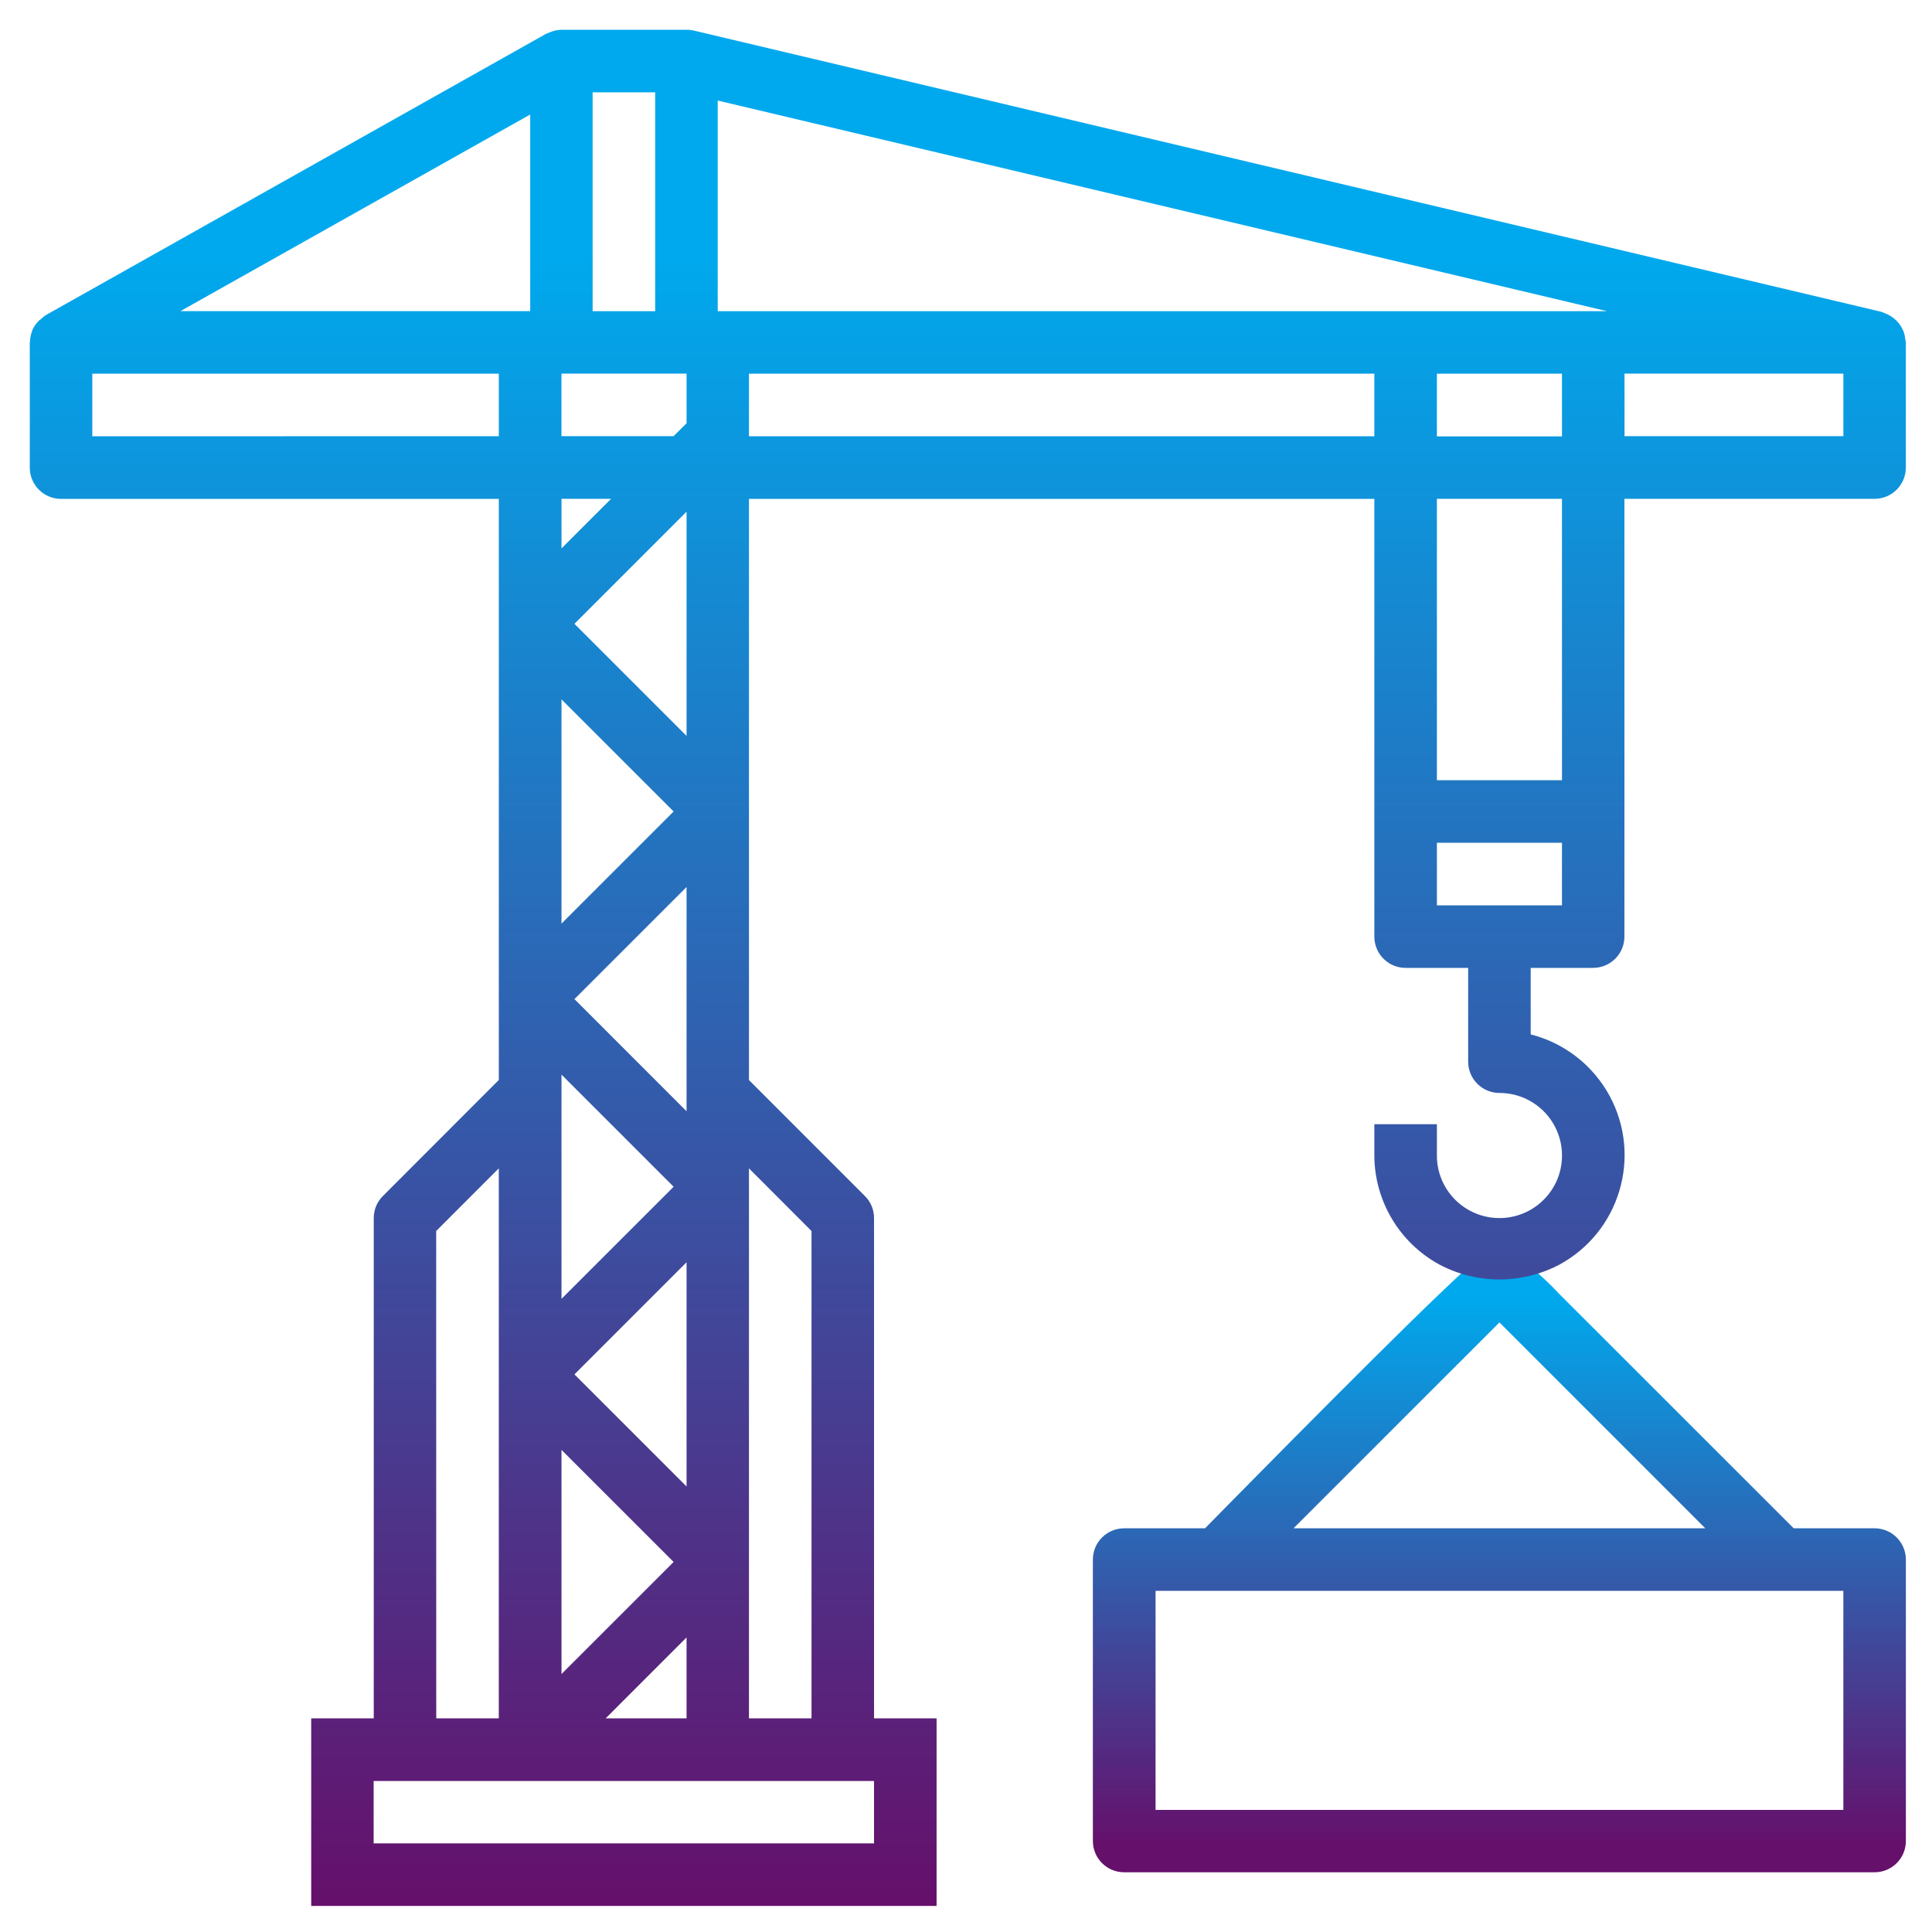 <?xml version="1.0" encoding="utf-8"?>
<!-- Generator: Adobe Illustrator 16.0.0, SVG Export Plug-In . SVG Version: 6.00 Build 0)  -->
<!DOCTYPE svg PUBLIC "-//W3C//DTD SVG 1.1//EN" "http://www.w3.org/Graphics/SVG/1.1/DTD/svg11.dtd">
<svg version="1.1" id="Layer_1" xmlns="http://www.w3.org/2000/svg" xmlns:xlink="http://www.w3.org/1999/xlink" x="0px" y="0px"
	 width="64.925px" height="64.925px" viewBox="0 0 64.925 64.925" enable-background="new 0 0 64.925 64.925" xml:space="preserve">
<g id="Group_1997" transform="translate(-1083.029 -2031)">
	
		<linearGradient id="Path_16799_1_" gradientUnits="userSpaceOnUse" x1="819.882" y1="2442.183" x2="819.882" y2="2441.212" gradientTransform="matrix(28.134 0 0 -21.811 -21933.123 55338.312)">
		<stop  offset="0.13" style="stop-color:#00A9ED"/>
		<stop  offset="1" style="stop-color:#65106B"/>
	</linearGradient>
	<path id="Path_16799" fill="url(#Path_16799_1_)" d="M1133.418,2072.847c0,0,0.469-0.739-2.005,1.626
		c-2.474,2.363-7.889,7.886-7.889,7.886h-2.718c-0.58,0-1.051,0.471-1.051,1.051l0,0v9.457c0,0.581,0.471,1.051,1.051,1.051l0,0
		h25.219c0.58,0,1.051-0.47,1.051-1.051l0,0v-9.457c0-0.58-0.471-1.051-1.051-1.051l0,0h-2.718l-7.889-7.886
		C1134.831,2073.839,1134.157,2073.292,1133.418,2072.847z M1144.975,2084.46v7.361h-23.113v-7.361H1144.975z M1140.336,2082.359
		h-13.839l6.921-6.919L1140.336,2082.359z"/>
	
		<linearGradient id="Path_16798_1_" gradientUnits="userSpaceOnUse" x1="814.569" y1="2453.971" x2="814.569" y2="2452.999" gradientTransform="matrix(64.921 0 0 -64.924 -51767.066 161353.688)">
		<stop  offset="0.13" style="stop-color:#00A9ED"/>
		<stop  offset="1" style="stop-color:#65106B"/>
	</linearGradient>
	<path id="Path_16798" fill="url(#Path_16798_1_)" d="M1136.567,2063.525c0.58,0,1.051-0.47,1.051-1.051l0,0v-14.711h8.406
		c0.58,0,1.051-0.47,1.051-1.051l0,0v-4.204c-0.004-0.039-0.012-0.078-0.02-0.116c-0.007-0.076-0.022-0.151-0.046-0.224
		c-0.11-0.304-0.352-0.542-0.657-0.649c-0.027-0.014-0.057-0.026-0.085-0.037l-39.931-9.457c-0.079-0.017-0.159-0.026-0.239-0.025
		h-4.199c-0.125,0.003-0.247,0.028-0.362,0.074c-0.026,0.011-0.054,0.023-0.082,0.033s-0.048,0.016-0.072,0.028l-16.818,9.457
		c-0.052,0.035-0.101,0.075-0.146,0.12c-0.034,0.024-0.066,0.051-0.097,0.08c-0.087,0.089-0.159,0.194-0.209,0.309v0.013
		c-0.046,0.115-0.071,0.238-0.074,0.362c0,0.012-0.008,0.023-0.008,0.036v4.202c0,0.581,0.47,1.051,1.051,1.051l0,0h14.711v19.528
		l-3.895,3.898c-0.197,0.195-0.308,0.462-0.308,0.741v16.814h-2.102v6.303h21.016v-6.303h-2.102v-16.814
		c0-0.279-0.11-0.546-0.308-0.741l-3.895-3.896v-19.531h21.016v14.711c0,0.581,0.471,1.051,1.051,1.051h2.102v3.152
		c0,0.58,0.471,1.051,1.051,1.051l0,0c1.161,0,2.102,0.94,2.102,2.102s-0.94,2.102-2.102,2.102s-2.102-0.94-2.102-2.102v-1.051
		h-2.102v1.051c0.006,1.534,0.849,2.941,2.199,3.672c1.256,0.658,2.754,0.658,4.01,0c2.035-1.098,2.796-3.636,1.699-5.673
		c-0.557-1.03-1.52-1.781-2.654-2.069v-2.234H1136.567z M1137.621,2043.556h7.355v2.102h-7.355V2043.556z M1135.52,2057.22h-4.204
		v-9.458h4.203L1135.52,2057.22z M1135.52,2045.664h-4.204v-2.107h4.203L1135.52,2045.664z M1102.944,2034.102h2.102v7.355h-2.102
		V2034.102z M1101.898,2043.556h4.203v1.667l-0.436,0.435h-3.768V2043.556z M1106.101,2048.194v7.537l-3.768-3.768
		L1106.101,2048.194z M1101.898,2047.762h1.667l-1.667,1.667V2047.762z M1101.898,2054.502l3.768,3.768l-3.768,3.768V2054.502z
		 M1106.101,2060.807v7.537l-3.768-3.769L1106.101,2060.807z M1101.898,2067.728v-0.616l3.768,3.769l-3.768,3.767V2067.728z
		 M1106.101,2073.418v7.535l-3.768-3.767L1106.101,2073.418z M1101.898,2079.723l3.768,3.767l-3.768,3.767V2079.723z
		 M1106.101,2086.026v2.72h-2.719L1106.101,2086.026z M1100.847,2034.848v6.608h-11.756L1100.847,2034.848z M1086.131,2045.661
		v-2.104h13.661v2.102L1086.131,2045.661z M1097.687,2072.368l2.104-2.105v18.483h-2.102L1097.687,2072.368z M1112.401,2090.851
		v2.096h-16.816v-2.096H1112.401z M1110.3,2072.368v16.378h-2.102v-18.483L1110.3,2072.368z M1129.214,2045.661h-21.016v-2.104
		h21.016V2045.661z M1107.148,2041.457v-7.078l29.884,7.078H1107.148z M1131.316,2061.425v-2.104h4.203v2.104H1131.316z"/>
</g>
</svg>

